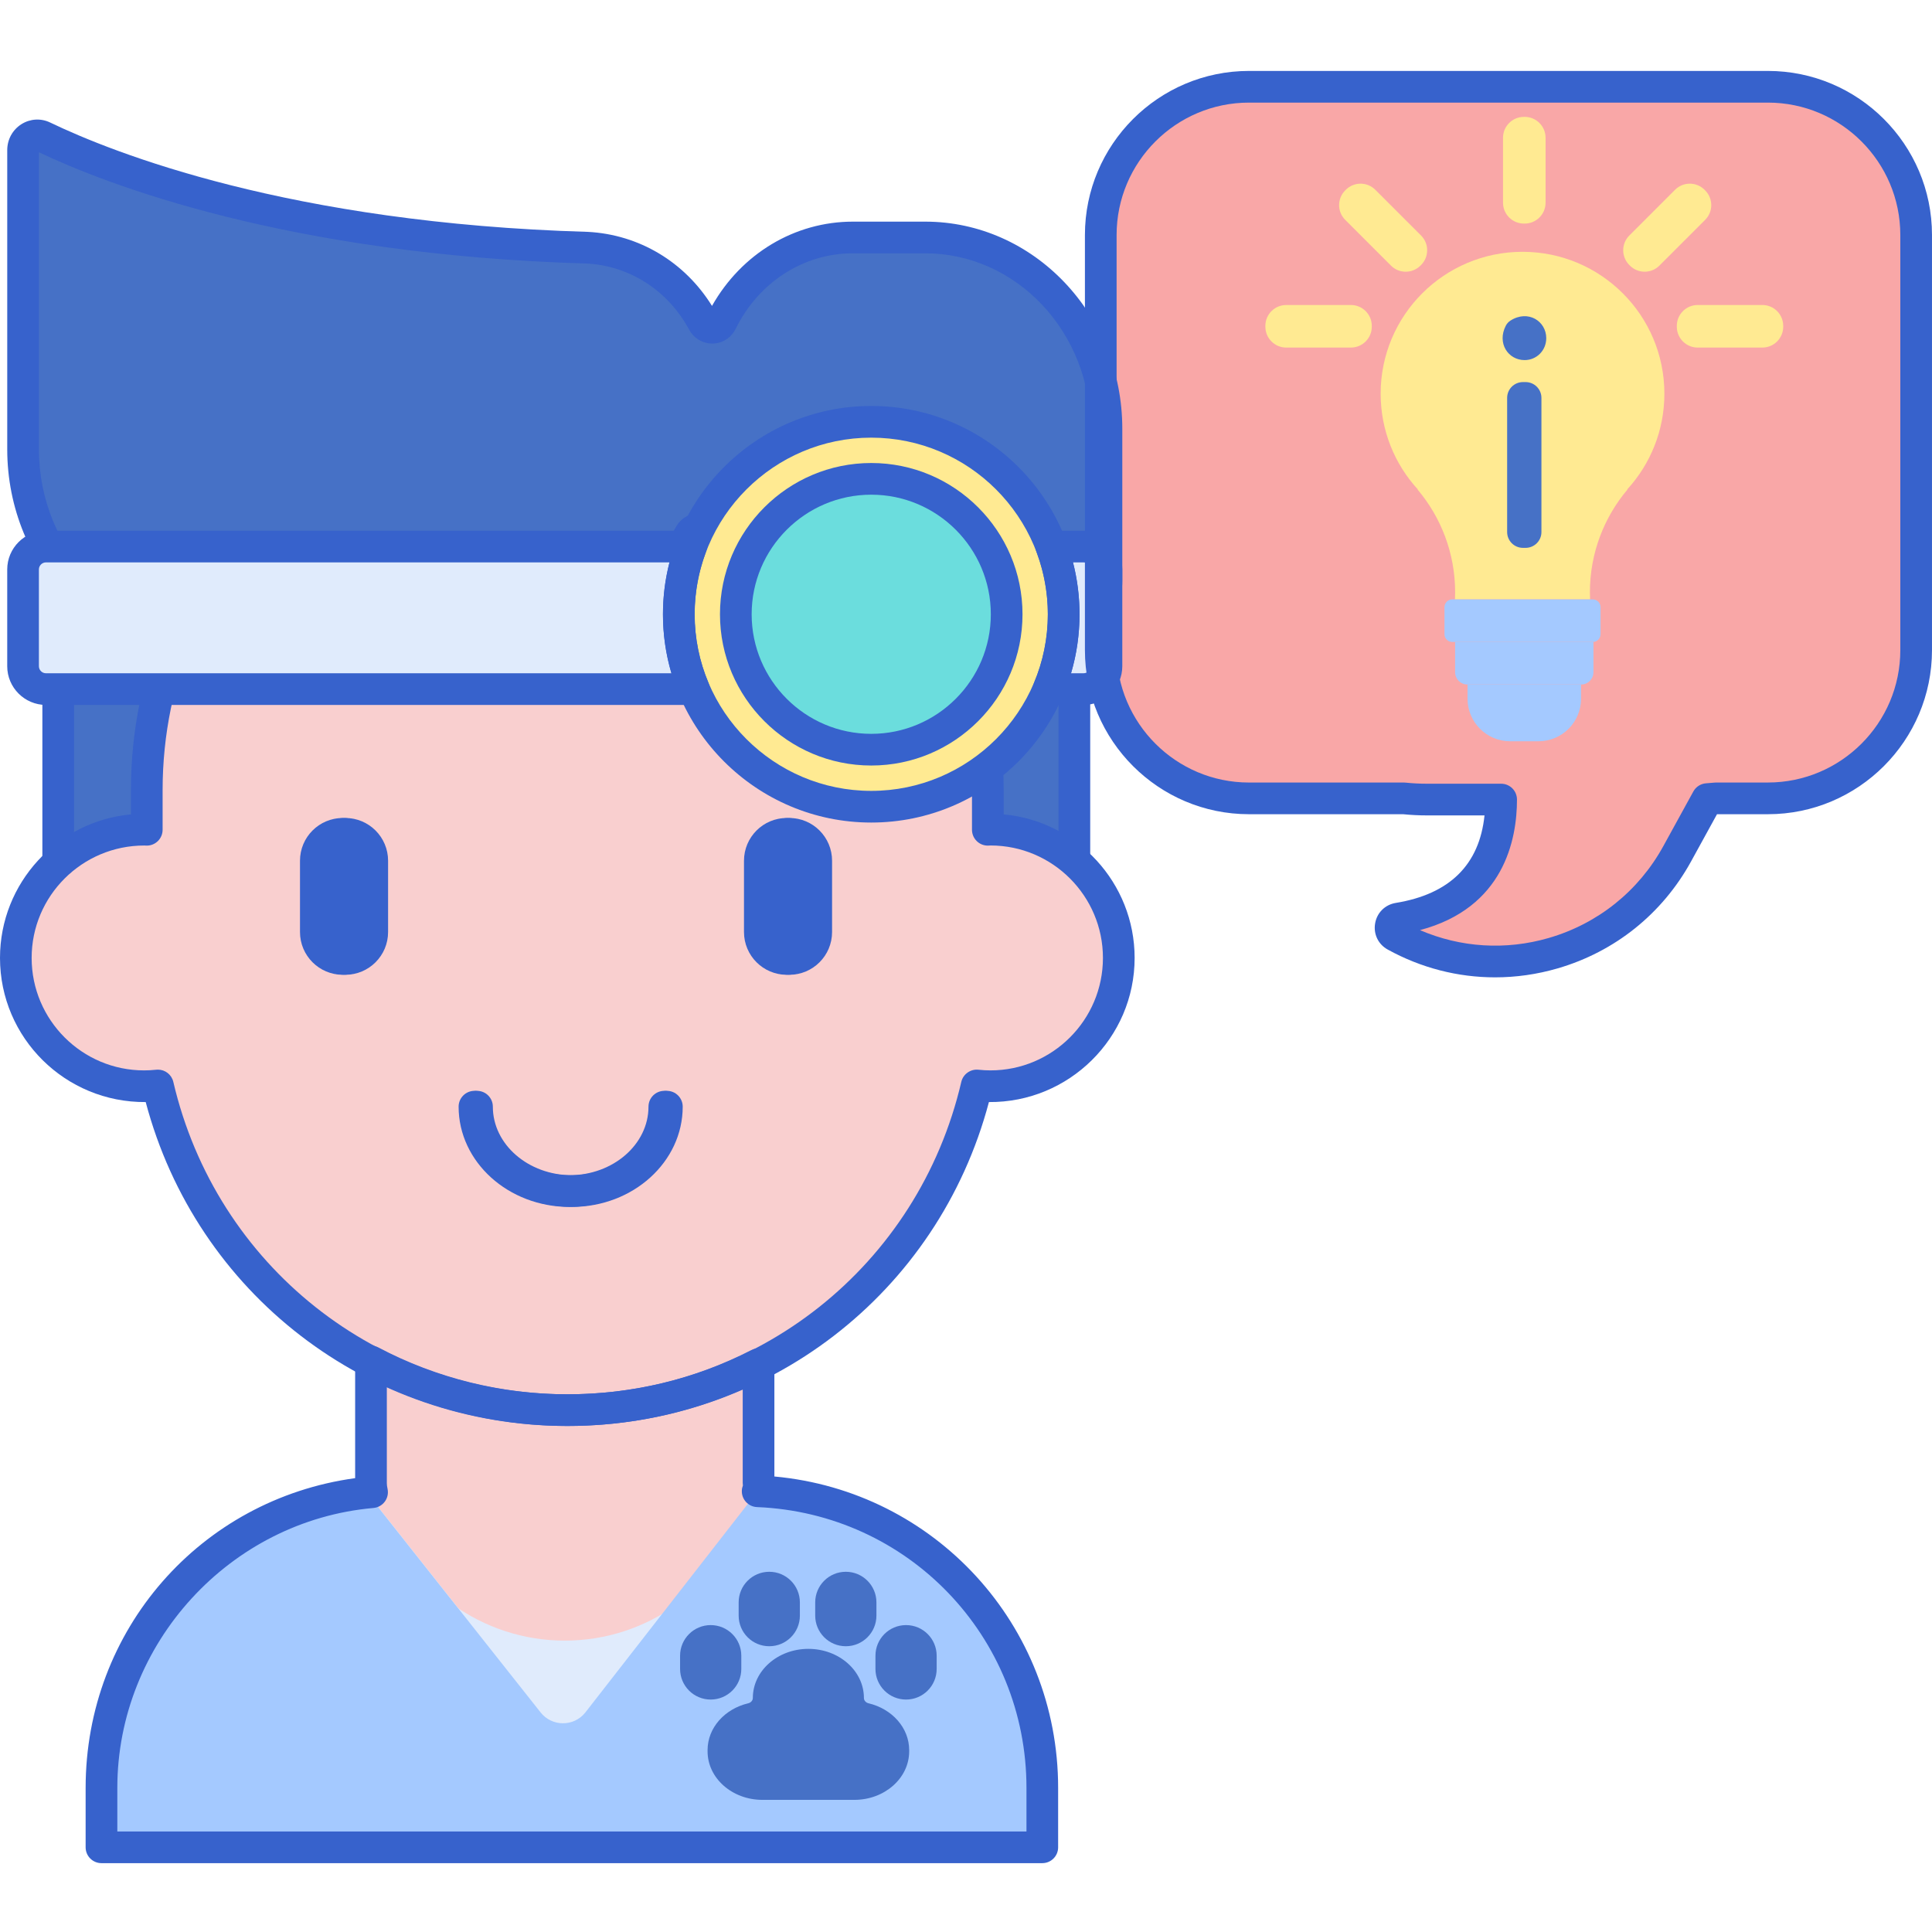 <svg height="487pt" viewBox="0 -17 487.912 487" width="487pt" xmlns="http://www.w3.org/2000/svg"><path d="m446.469 4.457h-131.039c-20.68 0-37.441 16.762-37.441 37.438v104.832c0 20.68 16.762 37.441 37.441 37.441h39.113c1.91.195 3.852.301 5.812.301h18.746c-.004 11.047-4.098 26.48-25.977 30.051-2.172.355-2.672 3.262-.746 4.324 25.363 13.973 57.238 4.707 71.191-20.699l7.574-13.789c.746-.043 1.484-.113 2.223-.188h13.098c20.68 0 37.441-16.762 37.441-37.441v-104.832c0-20.676-16.762-37.438-37.438-37.438zm0 0" fill="#f9a7a7"/><path d="m410.934 106.148c5.836-6.371 9.395-14.859 9.395-24.184 0-19.785-16.039-35.828-35.828-35.828s-35.828 16.043-35.828 35.828c0 9.324 3.559 17.812 9.395 24.184h-.09c5.926 7.016 9.504 16.074 9.504 25.977 0 .602-.02 1.199-.043 1.793h34.125c-.027-.594-.047-1.191-.047-1.793 0-9.902 3.582-18.961 9.508-25.977zm0 0" fill="#ffea92"/><path d="m411.473 49.473.148.148c2.059 2.059 5.395 2.059 7.449 0l11.551-11.551c2.059-2.055 2.059-5.391 0-7.449l-.148-.148c-2.059-2.059-5.395-2.059-7.453 0l-11.547 11.547c-2.059 2.059-2.059 5.395 0 7.453zm0 0" fill="#ffea92"/><path d="m385.047 39.008h-.195c-2.914 0-5.277-2.363-5.277-5.281v-16.387c0-2.914 2.363-5.281 5.277-5.281h.195c2.914 0 5.277 2.363 5.277 5.281v16.387c0 2.918-2.363 5.281-5.277 5.281zm0 0" fill="#ffea92"/><path d="m358.875 49.473-.148.148c-2.059 2.059-5.395 2.059-7.453 0l-11.547-11.551c-2.059-2.055-2.059-5.391 0-7.449l.148-.148c2.059-2.059 5.395-2.059 7.449 0l11.551 11.547c2.059 2.059 2.059 5.395 0 7.453zm0 0" fill="#ffea92"/><path d="m423.465 65.051v-.207c0-2.91 2.359-5.273 5.27-5.273h16.332c2.91 0 5.273 2.363 5.273 5.273v.207c0 2.91-2.363 5.27-5.273 5.27h-16.332c-2.91 0-5.27-2.359-5.27-5.27zm0 0" fill="#ffea92"/><path d="m319.559 65.051v-.207c0-2.91 2.363-5.273 5.27-5.273h16.332c2.91 0 5.273 2.363 5.273 5.273v.207c0 2.91-2.363 5.27-5.273 5.27h-16.332c-2.906 0-5.27-2.359-5.27-5.27zm0 0" fill="#ffea92"/><path d="m402.242 144.664h-35.484c-1.086 0-1.965-.875-1.965-1.961v-6.824c0-1.082.879-1.961 1.965-1.961h35.484c1.086 0 1.965.879 1.965 1.961v6.824c0 1.086-.879 1.961-1.965 1.961zm0 0" fill="#a4c9ff"/><path d="m399.312 155.414h-28.727c-1.715 0-3.105-1.387-3.105-3.102v-7.645h34.934v7.645c0 1.715-1.387 3.102-3.102 3.102zm0 0" fill="#a4c9ff"/><path d="m388.531 169.746h-7.164c-5.938 0-10.75-4.809-10.75-10.746v-3.582h28.664v3.582c0 5.934-4.812 10.746-10.75 10.746zm0 0" fill="#a4c9ff"/><path d="m380.285 64.785c.27-.516.68-.969 1.176-1.281 4.445-2.832 9.035.156 9.035 4.438 0 3.113-2.434 5.543-5.469 5.543-4.121.004-7.043-4.242-4.742-8.699zm4.332 14.25h.66c2.211 0 4 1.789 4 4v33.867c0 2.211-1.789 4-4 4h-.66c-2.211 0-4-1.789-4-4v-33.867c0-2.211 1.789-4 4-4zm0 0" fill="#4671c6"/><path d="m93.688 326.371v30.746c0 2.43.824 4.793 2.332 6.699l40.516 51.199c2.863 3.617 8.344 3.645 11.246.055l41.383-51.23c1.555-1.922 2.398-4.316 2.398-6.785v-29.996c-14.484 7.418-30.898 11.605-48.293 11.605-17.914 0-34.781-4.457-49.582-12.293zm0 0" fill="#f9cfcf"/><path d="m170.742 387.871c-7.938 5.652-17.629 9-28.117 9s-20.176-3.348-28.113-9h-72.957c-9.977 12.73-15.93 28.762-15.93 46.191v15.008h237.602v-15.008c0-17.434-5.965-33.461-15.945-46.191zm0 0" fill="#e0ebfc"/><path d="m241.133 256.566h-7.48c-16.316 0-29.547-13.227-29.547-29.547v-81.879c0-16.316 13.23-29.547 29.547-29.547h7.48c16.32 0 29.551 13.227 29.551 29.547v81.879c0 16.316-13.23 29.547-29.551 29.547zm0 0" fill="#4671c6"/><path d="m51.078 255.711h-7.48c-16.316 0-29.547-13.227-29.547-29.547v-81.875c0-16.32 13.227-29.551 29.547-29.551h7.48c16.316 0 29.547 13.23 29.547 29.551v81.875c0 16.32-13.227 29.547-29.547 29.547zm0 0" fill="#4671c6"/><path d="m241.777 260.566h-7.48c-18.496 0-33.543-15.047-33.543-33.547v-81.879c0-18.5 15.047-33.547 33.543-33.547h7.48c18.5 0 33.547 15.047 33.547 33.547v81.879c0 18.496-15.047 33.547-33.547 33.547zm-7.48-140.973c-14.086 0-25.543 11.461-25.543 25.547v81.879c0 14.086 11.457 25.543 25.543 25.543h7.48c14.086 0 25.547-11.457 25.547-25.543v-81.879c0-14.086-11.461-25.547-25.547-25.547zm0 0" fill="#3762cc"/><path d="m51.723 259.711h-7.48c-18.496 0-33.543-15.047-33.543-33.547v-81.875c0-18.5 15.047-33.547 33.543-33.547h7.48c18.5 0 33.547 15.047 33.547 33.547v81.875c0 18.5-15.047 33.547-33.547 33.547zm-7.48-140.973c-14.086 0-25.543 11.461-25.543 25.547v81.879c0 14.086 11.457 25.547 25.543 25.547h7.48c14.086 0 25.547-11.461 25.547-25.547v-81.875c0-14.086-11.461-25.547-25.547-25.547h-7.48zm0 0" fill="#3762cc"/><path d="m249.496 192.062c-.223 0-.445.031-.672.035v-10.035c0-58.652-47.547-106.199-106.199-106.199s-106.199 47.547-106.199 106.199v10.035c-.227-.004-.445-.035-.672-.035-17.895 0-32.398 14.508-32.398 32.402 0 17.895 14.504 32.398 32.398 32.398 1.176 0 2.336-.07 3.477-.191 10.961 46.98 53.074 81.992 103.395 81.992s92.434-35.012 103.395-81.992c1.141.121 2.297.191 3.473.191 17.895 0 32.402-14.504 32.402-32.398.004-17.895-14.504-32.402-32.398-32.402zm0 0" fill="#f9cfcf"/><g fill="#3762cc"><path d="m86.562 228.719c-5.965 0-10.801-4.836-10.801-10.797v-18c0-5.965 4.836-10.801 10.801-10.801s10.801 4.836 10.801 10.801v18c0 5.961-4.836 10.797-10.801 10.797zm0 0"/><path d="m198.691 228.719c-5.965 0-10.801-4.836-10.801-10.797v-18c0-5.965 4.836-10.801 10.801-10.801 5.961 0 10.797 4.836 10.797 10.801v18c0 5.961-4.836 10.797-10.797 10.797zm0 0"/><path d="m143.797 287.34c-15.426 0-27.977-11.355-27.977-25.312 0-2.211 1.793-4 4-4 2.207 0 4 1.789 4 4 0 9.543 8.961 17.312 19.977 17.312 11.012 0 19.973-7.77 19.973-17.312 0-2.211 1.793-4 4-4s4 1.789 4 4c0 13.957-12.547 25.312-27.973 25.312zm0 0"/><path d="m143.27 342.664c-50.355 0-93.66-33.465-106.473-81.801-20.289.152-36.797-16.195-36.797-36.398 0-18.949 14.555-34.562 33.07-36.25v-6.152c0-60.762 49.438-110.199 110.203-110.199 60.766 0 110.199 49.438 110.199 110.199v6.152c18.52 1.688 33.07 17.301 33.07 36.25 0 20.207-16.594 36.555-36.797 36.398-12.812 48.336-56.121 81.801-106.477 81.801zm-103.391-89.992c1.84 0 3.465 1.266 3.891 3.094 10.836 46.453 51.754 78.898 99.5 78.898 47.75 0 88.664-32.445 99.5-78.898.457-1.969 2.34-3.285 4.32-3.07 1.07.113 2.066.168 3.051.168 15.66 0 28.398-12.738 28.398-28.398 0-15.652-12.727-28.387-28.375-28.402-.277.023-.441.031-.609.035-1.086.023-2.117-.387-2.883-1.141-.77-.75-1.203-1.781-1.203-2.859v-10.035c0-56.352-45.848-102.199-102.203-102.199s-102.199 45.848-102.199 102.199v10.035c0 1.078-.434 2.105-1.203 2.859-.77.75-1.801 1.164-2.883 1.141-.172-.004-.34-.016-.508-.027-.004 0-.008 0-.012 0-15.734 0-28.469 12.738-28.469 28.395 0 15.66 12.742 28.398 28.402 28.398.984 0 1.98-.055 3.051-.168.148-.016.293-.023.434-.023zm0 0"/><path d="m87.207 228.719c-5.965 0-10.801-4.836-10.801-10.797v-18c0-5.965 4.836-10.801 10.801-10.801 5.965 0 10.801 4.836 10.801 10.801v18c0 5.961-4.836 10.797-10.801 10.797zm0 0"/><path d="m199.336 228.719c-5.965 0-10.801-4.836-10.801-10.797v-18c0-5.965 4.836-10.801 10.801-10.801 5.961 0 10.797 4.836 10.797 10.801v18c0 5.961-4.832 10.797-10.797 10.797zm0 0"/><path d="m144.441 287.34c-15.426 0-27.977-11.355-27.977-25.312 0-2.211 1.793-4 4-4 2.207 0 4 1.789 4 4 0 9.543 8.961 17.312 19.977 17.312 11.012 0 19.973-7.77 19.973-17.312 0-2.211 1.793-4 4-4 2.207 0 4 1.789 4 4 0 13.957-12.547 25.312-27.973 25.312zm0 0"/></g><path d="m233 42.516h-18.246c-14.441 0-26.953 8.641-33.188 21.285-.977 1.98-3.613 2.023-4.66.086-5.781-10.727-16.629-18.141-29.23-18.793-76.938-2.215-122.805-20.988-137.395-28.004-2.379-1.145-5.098.66-5.098 3.367v75.551c0 27.797 21.855 50.328 48.812 50.328h70.809c20.809 0 38.961-11.59 48.789-28.84 1.211-2.129 4.23-1.559 4.836.84 3.719 14.742 16.449 25.602 31.594 25.602h54.723c7.75 0 14.035-6.633 14.035-14.812v-38.301c0-26.68-20.496-48.309-45.781-48.309zm0 0" fill="#4671c6"/><path d="m125.449 150.34h-70.809c-29.121 0-52.812-24.375-52.812-54.332v-75.551c0-2.691 1.348-5.145 3.602-6.562 2.191-1.379 4.898-1.535 7.23-.414 15.762 7.582 60.543 25.449 135.777 27.617 12.965.672 24.492 7.605 31.371 18.699 7.457-13.191 20.879-21.281 35.594-21.281h18.246c27.449 0 49.781 23.465 49.781 52.309v38.305c0 10.375-8.09 18.812-18.039 18.812h-54.719c-15.656 0-29.5-10.43-34.621-25.707-11.156 17.41-30.262 28.105-50.602 28.105zm-115.621-129.344v75.016c0 25.543 20.105 46.328 44.812 46.328h70.809c18.523 0 35.887-10.277 45.312-26.816 1.34-2.352 3.91-3.641 6.551-3.281 2.734.371 4.949 2.383 5.637 5.121 3.355 13.293 14.754 22.582 27.715 22.582h54.723c5.535 0 10.039-4.852 10.039-10.812v-38.309c0-24.434-18.742-44.309-41.785-44.309h-18.246c-12.457 0-23.801 7.301-29.602 19.055-1.113 2.266-3.344 3.699-5.812 3.742-2.438.039-4.754-1.305-5.953-3.527-5.332-9.887-15.023-16.129-25.918-16.695-75.695-2.18-121.516-20.129-138.281-28.094zm0 0" fill="#3762cc"/><path d="m267.98 137.672c0 26.84-21.758 48.602-48.598 48.602-26.844 0-48.602-21.762-48.602-48.602s21.758-48.602 48.602-48.602c26.84 0 48.598 21.762 48.598 48.602zm0 0" fill="#ffea92"/><path d="m253.582 137.672c0 18.887-15.312 34.199-34.199 34.199-18.891 0-34.199-15.312-34.199-34.199s15.309-34.199 34.199-34.199c18.887 0 34.199 15.312 34.199 34.199zm0 0" fill="#6bdddd"/><path d="m272.996 120.57h-8.117c2 5.32 3.102 11.082 3.102 17.102 0 6.703-1.359 13.09-3.812 18.898h8.828c3.195 0 5.785-2.59 5.785-5.781v-24.434c0-3.195-2.59-5.785-5.785-5.785zm0 0" fill="#e0ebfc"/><path d="m173.883 120.57h-162.918c-3.195 0-5.785 2.59-5.785 5.785v24.434c0 3.195 2.59 5.785 5.785 5.785h163.629c-2.453-5.809-3.812-12.195-3.812-18.898 0-6.023 1.102-11.785 3.102-17.105zm0 0" fill="#e0ebfc"/><path d="m220.027 190.273c-29.004 0-52.602-23.598-52.602-52.602s23.598-52.602 52.602-52.602 52.598 23.598 52.598 52.602-23.594 52.602-52.598 52.602zm0-97.203c-24.594 0-44.602 20.008-44.602 44.602s20.008 44.602 44.602 44.602c24.59 0 44.598-20.008 44.598-44.602s-20.008-44.602-44.598-44.602zm0 0" fill="#3762cc"/><path d="m220.027 175.871c-21.062 0-38.203-17.137-38.203-38.199s17.137-38.199 38.203-38.199c21.062 0 38.199 17.137 38.199 38.199s-17.137 38.199-38.199 38.199zm0-68.398c-16.652 0-30.203 13.547-30.203 30.199s13.547 30.199 30.203 30.199c16.652 0 30.199-13.547 30.199-30.199s-13.547-30.199-30.199-30.199zm0 0" fill="#3762cc"/><path d="m273.645 160.57h-8.832c-1.34 0-2.59-.672-3.332-1.789-.742-1.117-.875-2.531-.352-3.766 2.32-5.492 3.496-11.324 3.496-17.344 0-5.391-.957-10.668-2.844-15.691-.461-1.227-.293-2.605.453-3.684.75-1.082 1.977-1.723 3.293-1.723h8.117c5.395 0 9.785 4.387 9.785 9.785v24.434c-.004 5.391-4.391 9.777-9.785 9.777zm-3.156-8h3.156c.98 0 1.785-.797 1.785-1.781v-24.434c0-.984-.801-1.785-1.785-1.785h-2.668c1.094 4.266 1.648 8.648 1.648 13.102 0 5.098-.719 10.09-2.137 14.898zm0 0" fill="#3762cc"/><path d="m175.238 160.57h-163.629c-5.395 0-9.785-4.387-9.785-9.781v-24.434c0-5.395 4.391-9.785 9.785-9.785h162.918c1.312 0 2.543.645 3.289 1.723s.918 2.453.457 3.684c-1.887 5.023-2.844 10.301-2.844 15.691 0 6.02 1.176 11.852 3.496 17.344.523 1.234.387 2.648-.352 3.766-.742 1.121-1.992 1.793-3.336 1.793zm-163.629-36c-.98 0-1.785.801-1.785 1.785v24.434c0 .984.801 1.785 1.785 1.785h157.957c-1.422-4.809-2.137-9.801-2.137-14.898 0-4.453.551-8.836 1.648-13.102h-157.469zm0 0" fill="#3762cc"/><path d="m147.781 415.07c-2.902 3.59-8.383 3.562-11.246-.055l-40.516-51.199c-1.031-1.301-1.715-2.828-2.059-4.434-38.297 3.375-68.332 35.512-68.332 74.684v15.008h237.598v-15.008c0-40.375-31.91-73.285-71.883-74.914zm0 0" fill="#a4c9ff"/><path d="m263.227 453.07h-237.602c-2.207 0-4-1.789-4-4v-15.008c0-39.91 28.992-72.871 68.062-78.223v-29.469c0-1.406.734-2.707 1.938-3.426 1.199-.727 2.695-.766 3.934-.109 14.617 7.738 31.117 11.828 47.711 11.828 16.367 0 32-3.754 46.473-11.164 1.234-.633 2.719-.578 3.906.148 1.191.727 1.914 2.016 1.914 3.41v28.363c40.504 3.699 71.66 37.492 71.66 78.641v15.008c.004 2.211-1.789 4-3.996 4zm-233.602-8h229.602v-11.008c0-38.207-29.891-69.359-68.047-70.914-2.207-.09-3.922-1.953-3.832-4.16.016-.457.113-.895.27-1.297-.031-.207-.051-.418-.051-.637v-23.66c-13.953 6.156-28.82 9.27-44.293 9.27-15.707 0-31.336-3.395-45.582-9.871v24.324c0 .398.055.855.18 1.43.242 1.125-.008 2.293-.691 3.219-.684.922-1.723 1.508-2.871 1.609-36.27 3.191-64.68 34.242-64.68 70.691v11.004zm0 0" fill="#3762cc"/><path d="m179.48 411.754c-4.27 0-7.73-3.461-7.73-7.73v-3.344c0-4.273 3.461-7.73 7.73-7.73s7.73 3.457 7.73 7.73v3.344c0 4.27-3.465 7.73-7.73 7.73zm0 0" fill="#4671c6"/><path d="m228.816 411.754c4.273 0 7.73-3.461 7.73-7.73v-3.344c0-4.273-3.457-7.73-7.73-7.73-4.27 0-7.727 3.457-7.727 7.73v3.344c0 4.27 3.461 7.73 7.727 7.73zm0 0" fill="#4671c6"/><path d="m194.273 398.289c-4.27 0-7.73-3.461-7.73-7.73v-3.344c0-4.27 3.461-7.73 7.73-7.73 4.27 0 7.73 3.461 7.73 7.73v3.344c0 4.27-3.461 7.73-7.73 7.73zm0 0" fill="#4671c6"/><path d="m213.605 398.289c4.27 0 7.73-3.461 7.73-7.73v-3.344c0-4.27-3.461-7.73-7.73-7.73s-7.73 3.461-7.73 7.73v3.344c0 4.27 3.465 7.73 7.73 7.73zm0 0" fill="#4671c6"/><path d="m219.336 412.695c-.684-.164-1.16-.711-1.16-1.34 0-6.852-6.281-12.402-14.027-12.402-7.75 0-14.027 5.555-14.027 12.402 0 .625-.477 1.176-1.16 1.34-5.914 1.398-10.27 6.164-10.27 11.832v.305c0 6.77 6.203 12.254 13.855 12.254h23.203c7.652 0 13.855-5.484 13.855-12.254v-.305c0-5.668-4.355-10.434-10.27-11.832zm0 0" fill="#4671c6"/><path d="m377.566 229.367c-9.383 0-18.668-2.367-27.113-7.023-2.395-1.316-3.641-3.91-3.176-6.609.461-2.695 2.508-4.719 5.207-5.164 13.609-2.219 21.129-9.645 22.418-22.102h-14.543c-1.996 0-4.02-.102-6.016-.301h-38.914c-22.852 0-41.441-18.59-41.441-41.441v-104.832c0-22.848 18.59-41.438 41.441-41.438h131.039c22.852 0 41.441 18.59 41.441 41.438v104.832c0 22.852-18.59 41.441-41.441 41.441h-12.852l-6.539 11.902c-7.27 13.234-19.246 22.836-33.73 27.039-5.203 1.512-10.508 2.258-15.781 2.258zm-18.957-11.926c10.262 4.414 21.633 5.141 32.508 1.984 12.43-3.609 22.707-11.848 28.949-23.207l7.574-13.789c.66-1.207 1.895-1.988 3.27-2.07.691-.043 1.379-.105 2.059-.172.133-.016.27-.023.402-.023h13.098c18.438 0 33.441-15 33.441-33.438v-104.832c0-18.438-15.004-33.438-33.441-33.438h-131.039c-18.441 0-33.441 15-33.441 33.438v104.832c0 18.438 15 33.441 33.441 33.441h39.113c.137 0 .273.008.41.023 1.793.184 3.609.277 5.402.277h18.746c1.059 0 2.078.422 2.828 1.172s1.172 1.766 1.172 2.828c-.004 10.18-3.32 27.34-24.492 32.973zm0 0" fill="#3762cc"/></svg>